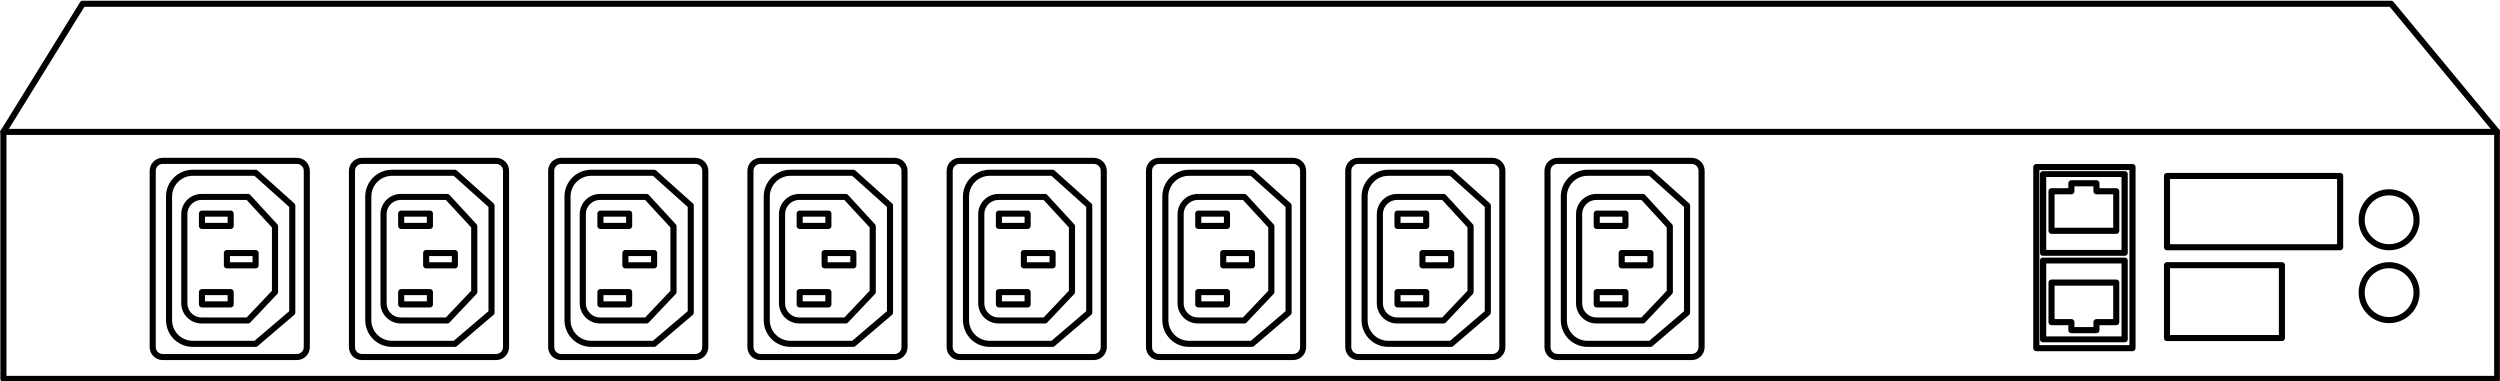 <?xml version="1.0" encoding="UTF-8" standalone="no"?>
<!DOCTYPE svg PUBLIC "-//W3C//DTD SVG 1.1//EN" "http://www.w3.org/Graphics/SVG/1.1/DTD/svg11.dtd">
<svg width="100%" height="100%" viewBox="0 0 3421 522" version="1.1" xmlns="http://www.w3.org/2000/svg" xmlns:xlink="http://www.w3.org/1999/xlink" xml:space="preserve" xmlns:serif="http://www.serif.com/" style="fill-rule:evenodd;clip-rule:evenodd;stroke-linecap:round;stroke-linejoin:round;stroke-miterlimit:1.5;">
    <g id="Artboard1" transform="matrix(1,0,0,1,-46.513,-745.976)">
        <rect x="46.513" y="745.976" width="3420.81" height="521.674" style="fill:none;"/>
        <clipPath id="_clip1">
            <rect x="46.513" y="745.976" width="3420.81" height="521.674"/>
        </clipPath>
        <g clip-path="url(#_clip1)">
            <g id="Frame" transform="matrix(1,0,0,1,0.513,0.976)">
                <g id="DisplayButtons">
                    <rect x="3011.32" y="985.824" width="236.927" height="97.479" style="fill:none;stroke:black;stroke-width:8.33px;"/>
                    <rect x="3011.32" y="1107.87" width="157.261" height="99.696" style="fill:none;stroke:black;stroke-width:8.33px;"/>
                    <g transform="matrix(1,0,0,1,-6.78,-5.867)">
                        <circle cx="3322.05" cy="1051.6" r="37.572" style="fill:none;stroke:black;stroke-width:8.33px;"/>
                    </g>
                    <g transform="matrix(1,0,0,1,-6.78,93.842)">
                        <circle cx="3322.05" cy="1051.6" r="37.572" style="fill:none;stroke:black;stroke-width:8.33px;"/>
                    </g>
                </g>
                <g id="NetworkPorts" transform="matrix(1,0,0,1,356.792,-661.749)">
                    <g transform="matrix(1.017,0,0,1.007,-43.522,-12.31)">
                        <rect x="2477.11" y="1636.2" width="129.425" height="246.088" style="fill:none;stroke:black;stroke-width:8.24px;"/>
                    </g>
                    <g>
                        <g transform="matrix(1,0,0,0.944,0,92.04)">
                            <rect x="2484.96" y="1645.01" width="111.585" height="114.243" style="fill:none;stroke:black;stroke-width:8.57px;"/>
                        </g>
                        <path d="M2523.69,1668.47L2523.69,1657.53L2558,1657.53L2558,1668.47L2585.09,1668.47L2585.09,1722.58L2496.52,1722.58L2496.52,1668.47L2523.69,1668.47Z" style="fill:none;stroke:black;stroke-width:8.33px;"/>
                    </g>
                    <g transform="matrix(1,0,0,-1,0,3516.03)">
                        <g transform="matrix(1,0,0,0.944,0,92.04)">
                            <rect x="2484.96" y="1645.01" width="111.585" height="114.243" style="fill:none;stroke:black;stroke-width:8.57px;"/>
                        </g>
                        <path d="M2523.69,1668.47L2523.69,1657.53L2558,1657.53L2558,1668.47L2585.09,1668.47L2585.09,1722.58L2496.52,1722.58L2496.52,1668.47L2523.69,1668.47Z" style="fill:none;stroke:black;stroke-width:8.33px;"/>
                    </g>
                </g>
                <g id="Sockets">
                    <g id="Socket">
                        <rect x="356.506" y="1091.25" width="39.296" height="16.841" style="fill:none;stroke:black;stroke-width:8.33px;"/>
                        <g transform="matrix(1,0,0,1,-34.164,-53.929)">
                            <rect x="356.506" y="1091.25" width="39.296" height="16.841" style="fill:none;stroke:black;stroke-width:8.33px;"/>
                        </g>
                        <g transform="matrix(1,0,0,1,-34.164,53.456)">
                            <rect x="356.506" y="1091.25" width="39.296" height="16.841" style="fill:none;stroke:black;stroke-width:8.33px;"/>
                        </g>
                        <path d="M445.956,1026.37L395.802,981.431L309.735,981.431C301.138,981.431 292.894,984.846 286.815,990.925C280.736,997.004 277.321,1005.25 277.321,1013.85C277.321,1058.5 277.321,1138.45 277.321,1183.1C277.321,1191.7 280.736,1199.94 286.815,1206.02C292.894,1212.1 301.138,1215.52 309.735,1215.52C344.814,1215.52 395.802,1215.52 395.802,1215.52L445.956,1172.74L445.956,1026.37Z" style="fill:none;stroke:black;stroke-width:8.33px;"/>
                        <g transform="matrix(0.736,0,0,0.722,94.104,305.905)">
                            <path d="M445.956,1037.07L395.802,981.431L309.361,981.431C291.666,981.431 277.321,996.068 277.321,1014.12C277.321,1058.73 277.321,1138.22 277.321,1182.83C277.321,1200.88 291.666,1215.52 309.361,1215.52C344.45,1215.52 395.802,1215.52 395.802,1215.52L445.956,1161.49L445.956,1037.07Z" style="fill:none;stroke:black;stroke-width:11.43px;"/>
                        </g>
                        <path d="M465.828,978.694C465.828,971.204 459.748,965.123 452.258,965.123L268.543,965.123C261.053,965.123 254.973,971.204 254.973,978.694L254.973,1219.98C254.973,1227.47 261.053,1233.55 268.543,1233.55L452.258,1233.55C459.748,1233.55 465.828,1227.47 465.828,1219.98L465.828,978.694Z" style="fill:none;stroke:black;stroke-width:8.33px;"/>
                    </g>
                    <g id="Socket1" serif:id="Socket" transform="matrix(1,0,0,1,272.64,0)">
                        <rect x="356.506" y="1091.25" width="39.296" height="16.841" style="fill:none;stroke:black;stroke-width:8.33px;"/>
                        <g transform="matrix(1,0,0,1,-34.164,-53.929)">
                            <rect x="356.506" y="1091.25" width="39.296" height="16.841" style="fill:none;stroke:black;stroke-width:8.33px;"/>
                        </g>
                        <g transform="matrix(1,0,0,1,-34.164,53.456)">
                            <rect x="356.506" y="1091.25" width="39.296" height="16.841" style="fill:none;stroke:black;stroke-width:8.33px;"/>
                        </g>
                        <path d="M445.956,1026.37L395.802,981.431L309.735,981.431C301.138,981.431 292.894,984.846 286.815,990.925C280.736,997.004 277.321,1005.25 277.321,1013.85C277.321,1058.5 277.321,1138.45 277.321,1183.1C277.321,1191.7 280.736,1199.94 286.815,1206.02C292.894,1212.1 301.138,1215.52 309.735,1215.52C344.814,1215.52 395.802,1215.52 395.802,1215.52L445.956,1172.74L445.956,1026.37Z" style="fill:none;stroke:black;stroke-width:8.33px;"/>
                        <g transform="matrix(0.736,0,0,0.722,94.104,305.905)">
                            <path d="M445.956,1037.07L395.802,981.431L309.361,981.431C291.666,981.431 277.321,996.068 277.321,1014.12C277.321,1058.73 277.321,1138.22 277.321,1182.83C277.321,1200.88 291.666,1215.52 309.361,1215.52C344.45,1215.52 395.802,1215.52 395.802,1215.52L445.956,1161.49L445.956,1037.07Z" style="fill:none;stroke:black;stroke-width:11.43px;"/>
                        </g>
                        <path d="M465.828,978.694C465.828,971.204 459.748,965.123 452.258,965.123L268.543,965.123C261.053,965.123 254.973,971.204 254.973,978.694L254.973,1219.98C254.973,1227.47 261.053,1233.55 268.543,1233.55L452.258,1233.55C459.748,1233.55 465.828,1227.47 465.828,1219.98L465.828,978.694Z" style="fill:none;stroke:black;stroke-width:8.33px;"/>
                    </g>
                    <g id="Socket2" serif:id="Socket" transform="matrix(1,0,0,1,545.28,0)">
                        <rect x="356.506" y="1091.25" width="39.296" height="16.841" style="fill:none;stroke:black;stroke-width:8.33px;"/>
                        <g transform="matrix(1,0,0,1,-34.164,-53.929)">
                            <rect x="356.506" y="1091.25" width="39.296" height="16.841" style="fill:none;stroke:black;stroke-width:8.33px;"/>
                        </g>
                        <g transform="matrix(1,0,0,1,-34.164,53.456)">
                            <rect x="356.506" y="1091.25" width="39.296" height="16.841" style="fill:none;stroke:black;stroke-width:8.33px;"/>
                        </g>
                        <path d="M445.956,1026.37L395.802,981.431L309.735,981.431C301.138,981.431 292.894,984.846 286.815,990.925C280.736,997.004 277.321,1005.25 277.321,1013.85C277.321,1058.5 277.321,1138.45 277.321,1183.1C277.321,1191.7 280.736,1199.94 286.815,1206.02C292.894,1212.1 301.138,1215.52 309.735,1215.52C344.814,1215.52 395.802,1215.52 395.802,1215.52L445.956,1172.74L445.956,1026.37Z" style="fill:none;stroke:black;stroke-width:8.33px;"/>
                        <g transform="matrix(0.736,0,0,0.722,94.104,305.905)">
                            <path d="M445.956,1037.07L395.802,981.431L309.361,981.431C291.666,981.431 277.321,996.068 277.321,1014.12C277.321,1058.73 277.321,1138.22 277.321,1182.83C277.321,1200.88 291.666,1215.52 309.361,1215.52C344.45,1215.52 395.802,1215.52 395.802,1215.52L445.956,1161.49L445.956,1037.07Z" style="fill:none;stroke:black;stroke-width:11.43px;"/>
                        </g>
                        <path d="M465.828,978.694C465.828,971.204 459.748,965.123 452.258,965.123L268.543,965.123C261.053,965.123 254.973,971.204 254.973,978.694L254.973,1219.98C254.973,1227.47 261.053,1233.55 268.543,1233.55L452.258,1233.55C459.748,1233.55 465.828,1227.47 465.828,1219.98L465.828,978.694Z" style="fill:none;stroke:black;stroke-width:8.33px;"/>
                    </g>
                    <g id="Socket3" serif:id="Socket" transform="matrix(1,0,0,1,817.92,0)">
                        <rect x="356.506" y="1091.25" width="39.296" height="16.841" style="fill:none;stroke:black;stroke-width:8.33px;"/>
                        <g transform="matrix(1,0,0,1,-34.164,-53.929)">
                            <rect x="356.506" y="1091.25" width="39.296" height="16.841" style="fill:none;stroke:black;stroke-width:8.33px;"/>
                        </g>
                        <g transform="matrix(1,0,0,1,-34.164,53.456)">
                            <rect x="356.506" y="1091.25" width="39.296" height="16.841" style="fill:none;stroke:black;stroke-width:8.33px;"/>
                        </g>
                        <path d="M445.956,1026.37L395.802,981.431L309.735,981.431C301.138,981.431 292.894,984.846 286.815,990.925C280.736,997.004 277.321,1005.25 277.321,1013.85C277.321,1058.5 277.321,1138.45 277.321,1183.1C277.321,1191.7 280.736,1199.94 286.815,1206.02C292.894,1212.1 301.138,1215.52 309.735,1215.52C344.814,1215.52 395.802,1215.52 395.802,1215.52L445.956,1172.74L445.956,1026.37Z" style="fill:none;stroke:black;stroke-width:8.33px;"/>
                        <g transform="matrix(0.736,0,0,0.722,94.104,305.905)">
                            <path d="M445.956,1037.07L395.802,981.431L309.361,981.431C291.666,981.431 277.321,996.068 277.321,1014.12C277.321,1058.73 277.321,1138.22 277.321,1182.83C277.321,1200.88 291.666,1215.52 309.361,1215.52C344.45,1215.52 395.802,1215.52 395.802,1215.52L445.956,1161.49L445.956,1037.07Z" style="fill:none;stroke:black;stroke-width:11.43px;"/>
                        </g>
                        <path d="M465.828,978.694C465.828,971.204 459.748,965.123 452.258,965.123L268.543,965.123C261.053,965.123 254.973,971.204 254.973,978.694L254.973,1219.98C254.973,1227.47 261.053,1233.55 268.543,1233.55L452.258,1233.55C459.748,1233.55 465.828,1227.47 465.828,1219.98L465.828,978.694Z" style="fill:none;stroke:black;stroke-width:8.33px;"/>
                    </g>
                    <g id="Socket4" serif:id="Socket" transform="matrix(1,0,0,1,1090.56,0)">
                        <rect x="356.506" y="1091.25" width="39.296" height="16.841" style="fill:none;stroke:black;stroke-width:8.33px;"/>
                        <g transform="matrix(1,0,0,1,-34.164,-53.929)">
                            <rect x="356.506" y="1091.25" width="39.296" height="16.841" style="fill:none;stroke:black;stroke-width:8.33px;"/>
                        </g>
                        <g transform="matrix(1,0,0,1,-34.164,53.456)">
                            <rect x="356.506" y="1091.25" width="39.296" height="16.841" style="fill:none;stroke:black;stroke-width:8.33px;"/>
                        </g>
                        <path d="M445.956,1026.37L395.802,981.431L309.735,981.431C301.138,981.431 292.894,984.846 286.815,990.925C280.736,997.004 277.321,1005.25 277.321,1013.85C277.321,1058.5 277.321,1138.45 277.321,1183.1C277.321,1191.7 280.736,1199.94 286.815,1206.02C292.894,1212.1 301.138,1215.52 309.735,1215.52C344.814,1215.52 395.802,1215.52 395.802,1215.52L445.956,1172.74L445.956,1026.37Z" style="fill:none;stroke:black;stroke-width:8.33px;"/>
                        <g transform="matrix(0.736,0,0,0.722,94.104,305.905)">
                            <path d="M445.956,1037.07L395.802,981.431L309.361,981.431C291.666,981.431 277.321,996.068 277.321,1014.12C277.321,1058.73 277.321,1138.22 277.321,1182.83C277.321,1200.88 291.666,1215.52 309.361,1215.52C344.45,1215.52 395.802,1215.52 395.802,1215.52L445.956,1161.49L445.956,1037.07Z" style="fill:none;stroke:black;stroke-width:11.43px;"/>
                        </g>
                        <path d="M465.828,978.694C465.828,971.204 459.748,965.123 452.258,965.123L268.543,965.123C261.053,965.123 254.973,971.204 254.973,978.694L254.973,1219.98C254.973,1227.47 261.053,1233.55 268.543,1233.55L452.258,1233.55C459.748,1233.55 465.828,1227.47 465.828,1219.98L465.828,978.694Z" style="fill:none;stroke:black;stroke-width:8.33px;"/>
                    </g>
                    <g id="Socket5" serif:id="Socket" transform="matrix(1,0,0,1,1363.35,0)">
                        <rect x="356.506" y="1091.25" width="39.296" height="16.841" style="fill:none;stroke:black;stroke-width:8.33px;"/>
                        <g transform="matrix(1,0,0,1,-34.164,-53.929)">
                            <rect x="356.506" y="1091.25" width="39.296" height="16.841" style="fill:none;stroke:black;stroke-width:8.33px;"/>
                        </g>
                        <g transform="matrix(1,0,0,1,-34.164,53.456)">
                            <rect x="356.506" y="1091.25" width="39.296" height="16.841" style="fill:none;stroke:black;stroke-width:8.33px;"/>
                        </g>
                        <path d="M445.956,1026.37L395.802,981.431L309.735,981.431C301.138,981.431 292.894,984.846 286.815,990.925C280.736,997.004 277.321,1005.25 277.321,1013.85C277.321,1058.5 277.321,1138.45 277.321,1183.1C277.321,1191.7 280.736,1199.94 286.815,1206.02C292.894,1212.1 301.138,1215.52 309.735,1215.52C344.814,1215.52 395.802,1215.52 395.802,1215.52L445.956,1172.74L445.956,1026.37Z" style="fill:none;stroke:black;stroke-width:8.33px;"/>
                        <g transform="matrix(0.736,0,0,0.722,94.104,305.905)">
                            <path d="M445.956,1037.07L395.802,981.431L309.361,981.431C291.666,981.431 277.321,996.068 277.321,1014.12C277.321,1058.73 277.321,1138.22 277.321,1182.83C277.321,1200.88 291.666,1215.52 309.361,1215.52C344.45,1215.52 395.802,1215.52 395.802,1215.52L445.956,1161.49L445.956,1037.07Z" style="fill:none;stroke:black;stroke-width:11.43px;"/>
                        </g>
                        <path d="M465.828,978.694C465.828,971.204 459.748,965.123 452.258,965.123L268.543,965.123C261.053,965.123 254.973,971.204 254.973,978.694L254.973,1219.98C254.973,1227.47 261.053,1233.55 268.543,1233.55L452.258,1233.55C459.748,1233.55 465.828,1227.47 465.828,1219.98L465.828,978.694Z" style="fill:none;stroke:black;stroke-width:8.33px;"/>
                    </g>
                    <g id="Socket6" serif:id="Socket" transform="matrix(1,0,0,1,1635.99,0)">
                        <rect x="356.506" y="1091.25" width="39.296" height="16.841" style="fill:none;stroke:black;stroke-width:8.33px;"/>
                        <g transform="matrix(1,0,0,1,-34.164,-53.929)">
                            <rect x="356.506" y="1091.25" width="39.296" height="16.841" style="fill:none;stroke:black;stroke-width:8.33px;"/>
                        </g>
                        <g transform="matrix(1,0,0,1,-34.164,53.456)">
                            <rect x="356.506" y="1091.25" width="39.296" height="16.841" style="fill:none;stroke:black;stroke-width:8.33px;"/>
                        </g>
                        <path d="M445.956,1026.37L395.802,981.431L309.735,981.431C301.138,981.431 292.894,984.846 286.815,990.925C280.736,997.004 277.321,1005.25 277.321,1013.85C277.321,1058.5 277.321,1138.45 277.321,1183.1C277.321,1191.7 280.736,1199.94 286.815,1206.02C292.894,1212.1 301.138,1215.52 309.735,1215.52C344.814,1215.52 395.802,1215.52 395.802,1215.52L445.956,1172.74L445.956,1026.37Z" style="fill:none;stroke:black;stroke-width:8.33px;"/>
                        <g transform="matrix(0.736,0,0,0.722,94.104,305.905)">
                            <path d="M445.956,1037.07L395.802,981.431L309.361,981.431C291.666,981.431 277.321,996.068 277.321,1014.12C277.321,1058.73 277.321,1138.22 277.321,1182.83C277.321,1200.88 291.666,1215.52 309.361,1215.52C344.45,1215.52 395.802,1215.52 395.802,1215.52L445.956,1161.49L445.956,1037.07Z" style="fill:none;stroke:black;stroke-width:11.43px;"/>
                        </g>
                        <path d="M465.828,978.694C465.828,971.204 459.748,965.123 452.258,965.123L268.543,965.123C261.053,965.123 254.973,971.204 254.973,978.694L254.973,1219.98C254.973,1227.47 261.053,1233.55 268.543,1233.55L452.258,1233.55C459.748,1233.55 465.828,1227.47 465.828,1219.98L465.828,978.694Z" style="fill:none;stroke:black;stroke-width:8.33px;"/>
                    </g>
                    <g id="Socket7" serif:id="Socket" transform="matrix(1,0,0,1,1908.63,0)">
                        <rect x="356.506" y="1091.25" width="39.296" height="16.841" style="fill:none;stroke:black;stroke-width:8.33px;"/>
                        <g transform="matrix(1,0,0,1,-34.164,-53.929)">
                            <rect x="356.506" y="1091.25" width="39.296" height="16.841" style="fill:none;stroke:black;stroke-width:8.33px;"/>
                        </g>
                        <g transform="matrix(1,0,0,1,-34.164,53.456)">
                            <rect x="356.506" y="1091.25" width="39.296" height="16.841" style="fill:none;stroke:black;stroke-width:8.33px;"/>
                        </g>
                        <path d="M445.956,1026.37L395.802,981.431L309.735,981.431C301.138,981.431 292.894,984.846 286.815,990.925C280.736,997.004 277.321,1005.25 277.321,1013.85C277.321,1058.5 277.321,1138.45 277.321,1183.1C277.321,1191.7 280.736,1199.94 286.815,1206.02C292.894,1212.1 301.138,1215.52 309.735,1215.52C344.814,1215.52 395.802,1215.52 395.802,1215.52L445.956,1172.74L445.956,1026.37Z" style="fill:none;stroke:black;stroke-width:8.33px;"/>
                        <g transform="matrix(0.736,0,0,0.722,94.104,305.905)">
                            <path d="M445.956,1037.07L395.802,981.431L309.361,981.431C291.666,981.431 277.321,996.068 277.321,1014.12C277.321,1058.73 277.321,1138.22 277.321,1182.83C277.321,1200.88 291.666,1215.52 309.361,1215.52C344.45,1215.52 395.802,1215.52 395.802,1215.52L445.956,1161.49L445.956,1037.07Z" style="fill:none;stroke:black;stroke-width:11.43px;"/>
                        </g>
                        <path d="M465.828,978.694C465.828,971.204 459.748,965.123 452.258,965.123L268.543,965.123C261.053,965.123 254.973,971.204 254.973,978.694L254.973,1219.98C254.973,1227.47 261.053,1233.55 268.543,1233.55L452.258,1233.55C459.748,1233.55 465.828,1227.47 465.828,1219.98L465.828,978.694Z" style="fill:none;stroke:black;stroke-width:8.33px;"/>
                    </g>
                </g>
                <rect x="50.68" y="925.47" width="3412.48" height="338.013" style="fill:none;stroke:black;stroke-width:8.33px;"/>
                <path d="M50.68,925.47L159.147,750.142L3318.01,750.142L3463.16,925.47" style="fill:none;stroke:black;stroke-width:8.33px;"/>
            </g>
        </g>
    </g>
</svg>
